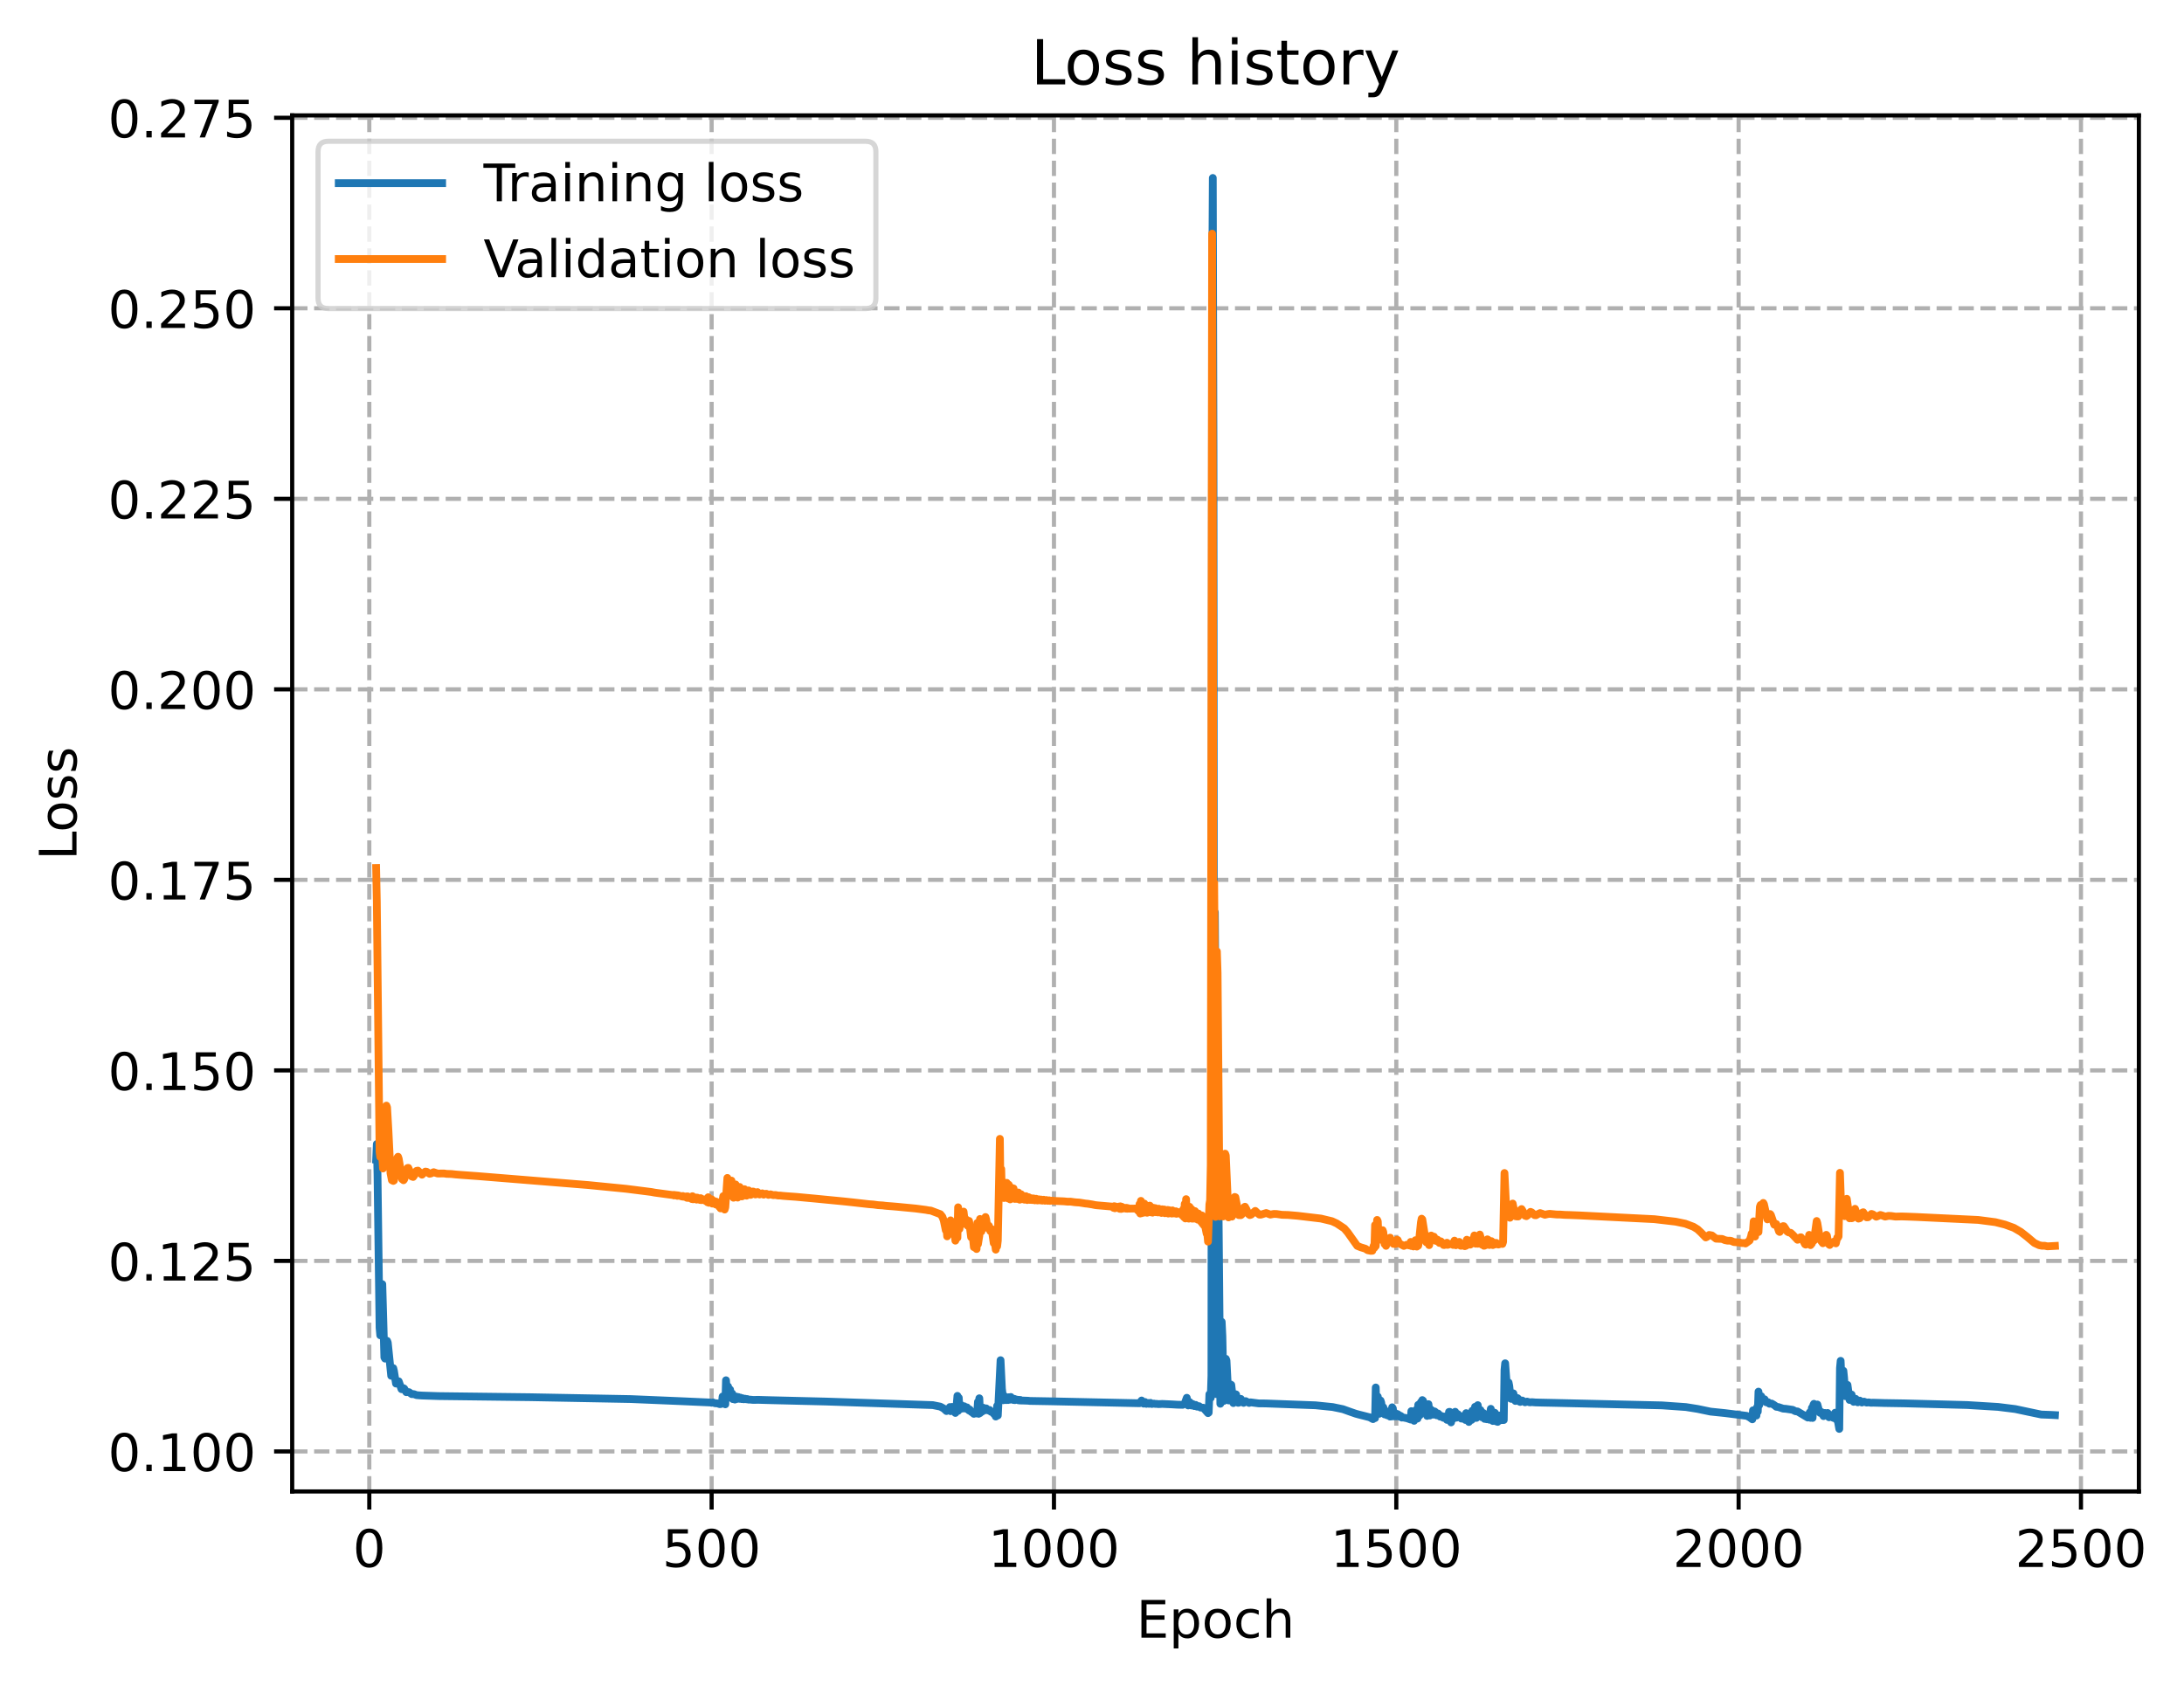 <?xml version="1.0" encoding="utf-8" standalone="no"?>
<!DOCTYPE svg PUBLIC "-//W3C//DTD SVG 1.1//EN"
  "http://www.w3.org/Graphics/SVG/1.1/DTD/svg11.dtd">
<!-- Created with matplotlib (https://matplotlib.org/) -->
<svg height="325.986pt" version="1.1" viewBox="0 0 422.35 325.986" width="422.35pt" xmlns="http://www.w3.org/2000/svg" xmlns:xlink="http://www.w3.org/1999/xlink">
 <defs>
  <style type="text/css">
*{stroke-linecap:butt;stroke-linejoin:round;}
  </style>
 </defs>
 <g id="figure_1">
  <g id="patch_1">
   <path d="M 0 325.986 
L 422.35 325.986 
L 422.35 0 
L 0 0 
z
" style="fill:#ffffff;"/>
  </g>
  <g id="axes_1">
   <g id="patch_2">
    <path d="M 56.506 288.43 
L 413.626 288.43 
L 413.626 22.318 
L 56.506 22.318 
z
" style="fill:#ffffff;"/>
   </g>
   <g id="matplotlib.axis_1">
    <g id="xtick_1">
     <g id="line2d_1">
      <path clip-path="url(#p80630c4a59)" d="M 71.415 288.43 
L 71.415 22.318 
" style="fill:none;stroke:#b0b0b0;stroke-dasharray:2.96,1.28;stroke-dashoffset:0;stroke-width:0.8;"/>
     </g>
     <g id="line2d_2">
      <defs>
       <path d="M 0 0 
L 0 3.5 
" id="m29f7fc1ab5" style="stroke:#000000;stroke-width:0.8;"/>
      </defs>
      <g>
       <use style="stroke:#000000;stroke-width:0.8;" x="71.415" xlink:href="#m29f7fc1ab5" y="288.43"/>
      </g>
     </g>
     <g id="text_1">
      <!-- 0 -->
      <defs>
       <path d="M 31.781 66.406 
Q 24.172 66.406 20.328 58.906 
Q 16.5 51.422 16.5 36.375 
Q 16.5 21.391 20.328 13.891 
Q 24.172 6.391 31.781 6.391 
Q 39.453 6.391 43.281 13.891 
Q 47.125 21.391 47.125 36.375 
Q 47.125 51.422 43.281 58.906 
Q 39.453 66.406 31.781 66.406 
z
M 31.781 74.219 
Q 44.047 74.219 50.516 64.516 
Q 56.984 54.828 56.984 36.375 
Q 56.984 17.969 50.516 8.266 
Q 44.047 -1.422 31.781 -1.422 
Q 19.531 -1.422 13.062 8.266 
Q 6.594 17.969 6.594 36.375 
Q 6.594 54.828 13.062 64.516 
Q 19.531 74.219 31.781 74.219 
z
" id="DejaVuSans-48"/>
      </defs>
      <g transform="translate(68.234 303.029)scale(0.1 -0.1)">
       <use xlink:href="#DejaVuSans-48"/>
      </g>
     </g>
    </g>
    <g id="xtick_2">
     <g id="line2d_3">
      <path clip-path="url(#p80630c4a59)" d="M 137.617 288.43 
L 137.617 22.318 
" style="fill:none;stroke:#b0b0b0;stroke-dasharray:2.96,1.28;stroke-dashoffset:0;stroke-width:0.8;"/>
     </g>
     <g id="line2d_4">
      <g>
       <use style="stroke:#000000;stroke-width:0.8;" x="137.617" xlink:href="#m29f7fc1ab5" y="288.43"/>
      </g>
     </g>
     <g id="text_2">
      <!-- 500 -->
      <defs>
       <path d="M 10.797 72.906 
L 49.516 72.906 
L 49.516 64.594 
L 19.828 64.594 
L 19.828 46.734 
Q 21.969 47.469 24.109 47.828 
Q 26.266 48.188 28.422 48.188 
Q 40.625 48.188 47.75 41.5 
Q 54.891 34.812 54.891 23.391 
Q 54.891 11.625 47.562 5.094 
Q 40.234 -1.422 26.906 -1.422 
Q 22.312 -1.422 17.547 -0.641 
Q 12.797 0.141 7.719 1.703 
L 7.719 11.625 
Q 12.109 9.234 16.797 8.062 
Q 21.484 6.891 26.703 6.891 
Q 35.156 6.891 40.078 11.328 
Q 45.016 15.766 45.016 23.391 
Q 45.016 31 40.078 35.438 
Q 35.156 39.891 26.703 39.891 
Q 22.75 39.891 18.812 39.016 
Q 14.891 38.141 10.797 36.281 
z
" id="DejaVuSans-53"/>
      </defs>
      <g transform="translate(128.073 303.029)scale(0.1 -0.1)">
       <use xlink:href="#DejaVuSans-53"/>
       <use x="63.623" xlink:href="#DejaVuSans-48"/>
       <use x="127.246" xlink:href="#DejaVuSans-48"/>
      </g>
     </g>
    </g>
    <g id="xtick_3">
     <g id="line2d_5">
      <path clip-path="url(#p80630c4a59)" d="M 203.819 288.43 
L 203.819 22.318 
" style="fill:none;stroke:#b0b0b0;stroke-dasharray:2.96,1.28;stroke-dashoffset:0;stroke-width:0.8;"/>
     </g>
     <g id="line2d_6">
      <g>
       <use style="stroke:#000000;stroke-width:0.8;" x="203.819" xlink:href="#m29f7fc1ab5" y="288.43"/>
      </g>
     </g>
     <g id="text_3">
      <!-- 1000 -->
      <defs>
       <path d="M 12.406 8.297 
L 28.516 8.297 
L 28.516 63.922 
L 10.984 60.406 
L 10.984 69.391 
L 28.422 72.906 
L 38.281 72.906 
L 38.281 8.297 
L 54.391 8.297 
L 54.391 0 
L 12.406 0 
z
" id="DejaVuSans-49"/>
      </defs>
      <g transform="translate(191.094 303.029)scale(0.1 -0.1)">
       <use xlink:href="#DejaVuSans-49"/>
       <use x="63.623" xlink:href="#DejaVuSans-48"/>
       <use x="127.246" xlink:href="#DejaVuSans-48"/>
       <use x="190.869" xlink:href="#DejaVuSans-48"/>
      </g>
     </g>
    </g>
    <g id="xtick_4">
     <g id="line2d_7">
      <path clip-path="url(#p80630c4a59)" d="M 270.021 288.43 
L 270.021 22.318 
" style="fill:none;stroke:#b0b0b0;stroke-dasharray:2.96,1.28;stroke-dashoffset:0;stroke-width:0.8;"/>
     </g>
     <g id="line2d_8">
      <g>
       <use style="stroke:#000000;stroke-width:0.8;" x="270.021" xlink:href="#m29f7fc1ab5" y="288.43"/>
      </g>
     </g>
     <g id="text_4">
      <!-- 1500 -->
      <g transform="translate(257.296 303.029)scale(0.1 -0.1)">
       <use xlink:href="#DejaVuSans-49"/>
       <use x="63.623" xlink:href="#DejaVuSans-53"/>
       <use x="127.246" xlink:href="#DejaVuSans-48"/>
       <use x="190.869" xlink:href="#DejaVuSans-48"/>
      </g>
     </g>
    </g>
    <g id="xtick_5">
     <g id="line2d_9">
      <path clip-path="url(#p80630c4a59)" d="M 336.223 288.43 
L 336.223 22.318 
" style="fill:none;stroke:#b0b0b0;stroke-dasharray:2.96,1.28;stroke-dashoffset:0;stroke-width:0.8;"/>
     </g>
     <g id="line2d_10">
      <g>
       <use style="stroke:#000000;stroke-width:0.8;" x="336.223" xlink:href="#m29f7fc1ab5" y="288.43"/>
      </g>
     </g>
     <g id="text_5">
      <!-- 2000 -->
      <defs>
       <path d="M 19.188 8.297 
L 53.609 8.297 
L 53.609 0 
L 7.328 0 
L 7.328 8.297 
Q 12.938 14.109 22.625 23.891 
Q 32.328 33.688 34.812 36.531 
Q 39.547 41.844 41.422 45.531 
Q 43.312 49.219 43.312 52.781 
Q 43.312 58.594 39.234 62.25 
Q 35.156 65.922 28.609 65.922 
Q 23.969 65.922 18.812 64.312 
Q 13.672 62.703 7.812 59.422 
L 7.812 69.391 
Q 13.766 71.781 18.938 73 
Q 24.125 74.219 28.422 74.219 
Q 39.75 74.219 46.484 68.547 
Q 53.219 62.891 53.219 53.422 
Q 53.219 48.922 51.531 44.891 
Q 49.859 40.875 45.406 35.406 
Q 44.188 33.984 37.641 27.219 
Q 31.109 20.453 19.188 8.297 
z
" id="DejaVuSans-50"/>
      </defs>
      <g transform="translate(323.498 303.029)scale(0.1 -0.1)">
       <use xlink:href="#DejaVuSans-50"/>
       <use x="63.623" xlink:href="#DejaVuSans-48"/>
       <use x="127.246" xlink:href="#DejaVuSans-48"/>
       <use x="190.869" xlink:href="#DejaVuSans-48"/>
      </g>
     </g>
    </g>
    <g id="xtick_6">
     <g id="line2d_11">
      <path clip-path="url(#p80630c4a59)" d="M 402.425 288.43 
L 402.425 22.318 
" style="fill:none;stroke:#b0b0b0;stroke-dasharray:2.96,1.28;stroke-dashoffset:0;stroke-width:0.8;"/>
     </g>
     <g id="line2d_12">
      <g>
       <use style="stroke:#000000;stroke-width:0.8;" x="402.425" xlink:href="#m29f7fc1ab5" y="288.43"/>
      </g>
     </g>
     <g id="text_6">
      <!-- 2500 -->
      <g transform="translate(389.7 303.029)scale(0.1 -0.1)">
       <use xlink:href="#DejaVuSans-50"/>
       <use x="63.623" xlink:href="#DejaVuSans-53"/>
       <use x="127.246" xlink:href="#DejaVuSans-48"/>
       <use x="190.869" xlink:href="#DejaVuSans-48"/>
      </g>
     </g>
    </g>
    <g id="text_7">
     <!-- Epoch -->
     <defs>
      <path d="M 9.812 72.906 
L 55.906 72.906 
L 55.906 64.594 
L 19.672 64.594 
L 19.672 43.016 
L 54.391 43.016 
L 54.391 34.719 
L 19.672 34.719 
L 19.672 8.297 
L 56.781 8.297 
L 56.781 0 
L 9.812 0 
z
" id="DejaVuSans-69"/>
      <path d="M 18.109 8.203 
L 18.109 -20.797 
L 9.078 -20.797 
L 9.078 54.688 
L 18.109 54.688 
L 18.109 46.391 
Q 20.953 51.266 25.266 53.625 
Q 29.594 56 35.594 56 
Q 45.562 56 51.781 48.094 
Q 58.016 40.188 58.016 27.297 
Q 58.016 14.406 51.781 6.484 
Q 45.562 -1.422 35.594 -1.422 
Q 29.594 -1.422 25.266 0.953 
Q 20.953 3.328 18.109 8.203 
z
M 48.688 27.297 
Q 48.688 37.203 44.609 42.844 
Q 40.531 48.484 33.406 48.484 
Q 26.266 48.484 22.188 42.844 
Q 18.109 37.203 18.109 27.297 
Q 18.109 17.391 22.188 11.75 
Q 26.266 6.109 33.406 6.109 
Q 40.531 6.109 44.609 11.75 
Q 48.688 17.391 48.688 27.297 
z
" id="DejaVuSans-112"/>
      <path d="M 30.609 48.391 
Q 23.391 48.391 19.188 42.75 
Q 14.984 37.109 14.984 27.297 
Q 14.984 17.484 19.156 11.844 
Q 23.344 6.203 30.609 6.203 
Q 37.797 6.203 41.984 11.859 
Q 46.188 17.531 46.188 27.297 
Q 46.188 37.016 41.984 42.703 
Q 37.797 48.391 30.609 48.391 
z
M 30.609 56 
Q 42.328 56 49.016 48.375 
Q 55.719 40.766 55.719 27.297 
Q 55.719 13.875 49.016 6.219 
Q 42.328 -1.422 30.609 -1.422 
Q 18.844 -1.422 12.172 6.219 
Q 5.516 13.875 5.516 27.297 
Q 5.516 40.766 12.172 48.375 
Q 18.844 56 30.609 56 
z
" id="DejaVuSans-111"/>
      <path d="M 48.781 52.594 
L 48.781 44.188 
Q 44.969 46.297 41.141 47.344 
Q 37.312 48.391 33.406 48.391 
Q 24.656 48.391 19.812 42.844 
Q 14.984 37.312 14.984 27.297 
Q 14.984 17.281 19.812 11.734 
Q 24.656 6.203 33.406 6.203 
Q 37.312 6.203 41.141 7.25 
Q 44.969 8.297 48.781 10.406 
L 48.781 2.094 
Q 45.016 0.344 40.984 -0.531 
Q 36.969 -1.422 32.422 -1.422 
Q 20.062 -1.422 12.781 6.344 
Q 5.516 14.109 5.516 27.297 
Q 5.516 40.672 12.859 48.328 
Q 20.219 56 33.016 56 
Q 37.156 56 41.109 55.141 
Q 45.062 54.297 48.781 52.594 
z
" id="DejaVuSans-99"/>
      <path d="M 54.891 33.016 
L 54.891 0 
L 45.906 0 
L 45.906 32.719 
Q 45.906 40.484 42.875 44.328 
Q 39.844 48.188 33.797 48.188 
Q 26.516 48.188 22.312 43.547 
Q 18.109 38.922 18.109 30.906 
L 18.109 0 
L 9.078 0 
L 9.078 75.984 
L 18.109 75.984 
L 18.109 46.188 
Q 21.344 51.125 25.703 53.562 
Q 30.078 56 35.797 56 
Q 45.219 56 50.047 50.172 
Q 54.891 44.344 54.891 33.016 
z
" id="DejaVuSans-104"/>
     </defs>
     <g transform="translate(219.755 316.707)scale(0.1 -0.1)">
      <use xlink:href="#DejaVuSans-69"/>
      <use x="63.184" xlink:href="#DejaVuSans-112"/>
      <use x="126.66" xlink:href="#DejaVuSans-111"/>
      <use x="187.842" xlink:href="#DejaVuSans-99"/>
      <use x="242.822" xlink:href="#DejaVuSans-104"/>
     </g>
    </g>
   </g>
   <g id="matplotlib.axis_2">
    <g id="ytick_1">
     <g id="line2d_13">
      <path clip-path="url(#p80630c4a59)" d="M 56.506 280.692 
L 413.626 280.692 
" style="fill:none;stroke:#b0b0b0;stroke-dasharray:2.96,1.28;stroke-dashoffset:0;stroke-width:0.8;"/>
     </g>
     <g id="line2d_14">
      <defs>
       <path d="M 0 0 
L -3.5 0 
" id="m9a47b64c96" style="stroke:#000000;stroke-width:0.8;"/>
      </defs>
      <g>
       <use style="stroke:#000000;stroke-width:0.8;" x="56.506" xlink:href="#m9a47b64c96" y="280.692"/>
      </g>
     </g>
     <g id="text_8">
      <!-- 0.100 -->
      <defs>
       <path d="M 10.688 12.406 
L 21 12.406 
L 21 0 
L 10.688 0 
z
" id="DejaVuSans-46"/>
      </defs>
      <g transform="translate(20.878 284.491)scale(0.1 -0.1)">
       <use xlink:href="#DejaVuSans-48"/>
       <use x="63.623" xlink:href="#DejaVuSans-46"/>
       <use x="95.41" xlink:href="#DejaVuSans-49"/>
       <use x="159.033" xlink:href="#DejaVuSans-48"/>
       <use x="222.656" xlink:href="#DejaVuSans-48"/>
      </g>
     </g>
    </g>
    <g id="ytick_2">
     <g id="line2d_15">
      <path clip-path="url(#p80630c4a59)" d="M 56.506 243.847 
L 413.626 243.847 
" style="fill:none;stroke:#b0b0b0;stroke-dasharray:2.96,1.28;stroke-dashoffset:0;stroke-width:0.8;"/>
     </g>
     <g id="line2d_16">
      <g>
       <use style="stroke:#000000;stroke-width:0.8;" x="56.506" xlink:href="#m9a47b64c96" y="243.847"/>
      </g>
     </g>
     <g id="text_9">
      <!-- 0.125 -->
      <g transform="translate(20.878 247.646)scale(0.1 -0.1)">
       <use xlink:href="#DejaVuSans-48"/>
       <use x="63.623" xlink:href="#DejaVuSans-46"/>
       <use x="95.41" xlink:href="#DejaVuSans-49"/>
       <use x="159.033" xlink:href="#DejaVuSans-50"/>
       <use x="222.656" xlink:href="#DejaVuSans-53"/>
      </g>
     </g>
    </g>
    <g id="ytick_3">
     <g id="line2d_17">
      <path clip-path="url(#p80630c4a59)" d="M 56.506 207.002 
L 413.626 207.002 
" style="fill:none;stroke:#b0b0b0;stroke-dasharray:2.96,1.28;stroke-dashoffset:0;stroke-width:0.8;"/>
     </g>
     <g id="line2d_18">
      <g>
       <use style="stroke:#000000;stroke-width:0.8;" x="56.506" xlink:href="#m9a47b64c96" y="207.002"/>
      </g>
     </g>
     <g id="text_10">
      <!-- 0.150 -->
      <g transform="translate(20.878 210.801)scale(0.1 -0.1)">
       <use xlink:href="#DejaVuSans-48"/>
       <use x="63.623" xlink:href="#DejaVuSans-46"/>
       <use x="95.41" xlink:href="#DejaVuSans-49"/>
       <use x="159.033" xlink:href="#DejaVuSans-53"/>
       <use x="222.656" xlink:href="#DejaVuSans-48"/>
      </g>
     </g>
    </g>
    <g id="ytick_4">
     <g id="line2d_19">
      <path clip-path="url(#p80630c4a59)" d="M 56.506 170.156 
L 413.626 170.156 
" style="fill:none;stroke:#b0b0b0;stroke-dasharray:2.96,1.28;stroke-dashoffset:0;stroke-width:0.8;"/>
     </g>
     <g id="line2d_20">
      <g>
       <use style="stroke:#000000;stroke-width:0.8;" x="56.506" xlink:href="#m9a47b64c96" y="170.156"/>
      </g>
     </g>
     <g id="text_11">
      <!-- 0.175 -->
      <defs>
       <path d="M 8.203 72.906 
L 55.078 72.906 
L 55.078 68.703 
L 28.609 0 
L 18.312 0 
L 43.219 64.594 
L 8.203 64.594 
z
" id="DejaVuSans-55"/>
      </defs>
      <g transform="translate(20.878 173.956)scale(0.1 -0.1)">
       <use xlink:href="#DejaVuSans-48"/>
       <use x="63.623" xlink:href="#DejaVuSans-46"/>
       <use x="95.41" xlink:href="#DejaVuSans-49"/>
       <use x="159.033" xlink:href="#DejaVuSans-55"/>
       <use x="222.656" xlink:href="#DejaVuSans-53"/>
      </g>
     </g>
    </g>
    <g id="ytick_5">
     <g id="line2d_21">
      <path clip-path="url(#p80630c4a59)" d="M 56.506 133.311 
L 413.626 133.311 
" style="fill:none;stroke:#b0b0b0;stroke-dasharray:2.96,1.28;stroke-dashoffset:0;stroke-width:0.8;"/>
     </g>
     <g id="line2d_22">
      <g>
       <use style="stroke:#000000;stroke-width:0.8;" x="56.506" xlink:href="#m9a47b64c96" y="133.311"/>
      </g>
     </g>
     <g id="text_12">
      <!-- 0.200 -->
      <g transform="translate(20.878 137.111)scale(0.1 -0.1)">
       <use xlink:href="#DejaVuSans-48"/>
       <use x="63.623" xlink:href="#DejaVuSans-46"/>
       <use x="95.41" xlink:href="#DejaVuSans-50"/>
       <use x="159.033" xlink:href="#DejaVuSans-48"/>
       <use x="222.656" xlink:href="#DejaVuSans-48"/>
      </g>
     </g>
    </g>
    <g id="ytick_6">
     <g id="line2d_23">
      <path clip-path="url(#p80630c4a59)" d="M 56.506 96.466 
L 413.626 96.466 
" style="fill:none;stroke:#b0b0b0;stroke-dasharray:2.96,1.28;stroke-dashoffset:0;stroke-width:0.8;"/>
     </g>
     <g id="line2d_24">
      <g>
       <use style="stroke:#000000;stroke-width:0.8;" x="56.506" xlink:href="#m9a47b64c96" y="96.466"/>
      </g>
     </g>
     <g id="text_13">
      <!-- 0.225 -->
      <g transform="translate(20.878 100.265)scale(0.1 -0.1)">
       <use xlink:href="#DejaVuSans-48"/>
       <use x="63.623" xlink:href="#DejaVuSans-46"/>
       <use x="95.41" xlink:href="#DejaVuSans-50"/>
       <use x="159.033" xlink:href="#DejaVuSans-50"/>
       <use x="222.656" xlink:href="#DejaVuSans-53"/>
      </g>
     </g>
    </g>
    <g id="ytick_7">
     <g id="line2d_25">
      <path clip-path="url(#p80630c4a59)" d="M 56.506 59.621 
L 413.626 59.621 
" style="fill:none;stroke:#b0b0b0;stroke-dasharray:2.96,1.28;stroke-dashoffset:0;stroke-width:0.8;"/>
     </g>
     <g id="line2d_26">
      <g>
       <use style="stroke:#000000;stroke-width:0.8;" x="56.506" xlink:href="#m9a47b64c96" y="59.621"/>
      </g>
     </g>
     <g id="text_14">
      <!-- 0.250 -->
      <g transform="translate(20.878 63.42)scale(0.1 -0.1)">
       <use xlink:href="#DejaVuSans-48"/>
       <use x="63.623" xlink:href="#DejaVuSans-46"/>
       <use x="95.41" xlink:href="#DejaVuSans-50"/>
       <use x="159.033" xlink:href="#DejaVuSans-53"/>
       <use x="222.656" xlink:href="#DejaVuSans-48"/>
      </g>
     </g>
    </g>
    <g id="ytick_8">
     <g id="line2d_27">
      <path clip-path="url(#p80630c4a59)" d="M 56.506 22.776 
L 413.626 22.776 
" style="fill:none;stroke:#b0b0b0;stroke-dasharray:2.96,1.28;stroke-dashoffset:0;stroke-width:0.8;"/>
     </g>
     <g id="line2d_28">
      <g>
       <use style="stroke:#000000;stroke-width:0.8;" x="56.506" xlink:href="#m9a47b64c96" y="22.776"/>
      </g>
     </g>
     <g id="text_15">
      <!-- 0.275 -->
      <g transform="translate(20.878 26.575)scale(0.1 -0.1)">
       <use xlink:href="#DejaVuSans-48"/>
       <use x="63.623" xlink:href="#DejaVuSans-46"/>
       <use x="95.41" xlink:href="#DejaVuSans-50"/>
       <use x="159.033" xlink:href="#DejaVuSans-55"/>
       <use x="222.656" xlink:href="#DejaVuSans-53"/>
      </g>
     </g>
    </g>
    <g id="text_16">
     <!-- Loss -->
     <defs>
      <path d="M 9.812 72.906 
L 19.672 72.906 
L 19.672 8.297 
L 55.172 8.297 
L 55.172 0 
L 9.812 0 
z
" id="DejaVuSans-76"/>
      <path d="M 44.281 53.078 
L 44.281 44.578 
Q 40.484 46.531 36.375 47.5 
Q 32.281 48.484 27.875 48.484 
Q 21.188 48.484 17.844 46.438 
Q 14.5 44.391 14.5 40.281 
Q 14.5 37.156 16.891 35.375 
Q 19.281 33.594 26.516 31.984 
L 29.594 31.297 
Q 39.156 29.25 43.188 25.516 
Q 47.219 21.781 47.219 15.094 
Q 47.219 7.469 41.188 3.016 
Q 35.156 -1.422 24.609 -1.422 
Q 20.219 -1.422 15.453 -0.562 
Q 10.688 0.297 5.422 2 
L 5.422 11.281 
Q 10.406 8.688 15.234 7.391 
Q 20.062 6.109 24.812 6.109 
Q 31.156 6.109 34.562 8.281 
Q 37.984 10.453 37.984 14.406 
Q 37.984 18.062 35.516 20.016 
Q 33.062 21.969 24.703 23.781 
L 21.578 24.516 
Q 13.234 26.266 9.516 29.906 
Q 5.812 33.547 5.812 39.891 
Q 5.812 47.609 11.281 51.797 
Q 16.75 56 26.812 56 
Q 31.781 56 36.172 55.266 
Q 40.578 54.547 44.281 53.078 
z
" id="DejaVuSans-115"/>
     </defs>
     <g transform="translate(14.798 166.341)rotate(-90)scale(0.1 -0.1)">
      <use xlink:href="#DejaVuSans-76"/>
      <use x="53.963" xlink:href="#DejaVuSans-111"/>
      <use x="115.145" xlink:href="#DejaVuSans-115"/>
      <use x="167.244" xlink:href="#DejaVuSans-115"/>
     </g>
    </g>
   </g>
   <g id="line2d_29">
    <path clip-path="url(#p80630c4a59)" d="M 72.739 224.247 
L 72.871 221.24 
L 73.004 227.038 
L 73.401 256.77 
L 73.533 258.234 
L 73.798 248.288 
L 73.931 248.342 
L 74.328 262.5 
L 74.46 262.739 
L 74.857 259.301 
L 74.99 259.651 
L 75.652 266.062 
L 76.049 264.58 
L 76.181 265.106 
L 76.579 267.57 
L 76.711 267.564 
L 76.976 267.114 
L 77.108 267.129 
L 77.373 267.882 
L 77.638 268.643 
L 77.77 268.672 
L 78.035 268.458 
L 78.168 268.541 
L 78.565 269.233 
L 78.83 269.215 
L 79.094 269.226 
L 79.624 269.609 
L 80.021 269.603 
L 80.551 269.8 
L 81.08 269.847 
L 81.61 269.883 
L 84.788 269.987 
L 102.53 270.203 
L 121.993 270.565 
L 132.056 270.989 
L 137.352 271.228 
L 137.617 271.28 
L 137.882 271.211 
L 138.279 271.38 
L 138.676 271.386 
L 139.206 271.549 
L 139.471 271.512 
L 139.603 271.354 
L 139.735 270.067 
L 139.868 271.034 
L 140 270.721 
L 140.265 271.58 
L 140.397 266.926 
L 140.662 270.293 
L 140.795 268.12 
L 140.927 268.761 
L 141.059 270.252 
L 141.192 268.734 
L 141.324 270.295 
L 141.457 270.078 
L 141.589 269.477 
L 141.721 270.575 
L 141.986 269.965 
L 142.119 270.664 
L 142.383 270.085 
L 142.516 270.546 
L 142.648 270.483 
L 142.781 270.169 
L 143.045 270.529 
L 143.178 270.278 
L 143.443 270.574 
L 143.575 270.401 
L 143.708 270.436 
L 143.84 270.607 
L 144.105 270.497 
L 144.37 270.617 
L 144.502 270.555 
L 144.767 270.676 
L 145.032 270.668 
L 145.561 270.721 
L 145.958 270.726 
L 146.62 270.71 
L 147.415 270.737 
L 149.136 270.786 
L 159.728 271.044 
L 180.383 271.731 
L 181.84 272.025 
L 182.502 272.388 
L 183.031 272.881 
L 183.429 272.467 
L 183.694 272.103 
L 183.826 272.904 
L 184.091 272.076 
L 184.223 272.7 
L 184.356 272.774 
L 184.488 272.43 
L 184.753 273.249 
L 184.885 273.069 
L 185.15 269.945 
L 185.282 272.854 
L 185.415 270.311 
L 185.547 272.579 
L 185.944 271.759 
L 186.077 272.404 
L 186.342 272.065 
L 186.474 271.957 
L 186.606 272.391 
L 186.739 272.35 
L 186.871 272.439 
L 187.004 272.175 
L 187.136 272.563 
L 187.268 272.56 
L 187.401 272.78 
L 187.533 272.582 
L 187.798 273.02 
L 188.195 273.283 
L 188.328 273.422 
L 188.592 273.102 
L 188.725 273.357 
L 188.857 273.324 
L 188.99 272.992 
L 189.122 271.085 
L 189.254 273.416 
L 189.387 270.412 
L 189.519 273.282 
L 189.652 272.095 
L 189.916 272.996 
L 190.181 272.249 
L 190.314 272.714 
L 190.446 272.494 
L 190.579 272.726 
L 190.711 272.363 
L 190.976 272.717 
L 191.108 272.704 
L 191.241 272.805 
L 191.373 272.671 
L 191.638 273.02 
L 191.903 273.088 
L 192.3 273.528 
L 192.432 273.573 
L 192.565 273.945 
L 192.697 273.835 
L 192.829 271.878 
L 192.962 273.739 
L 193.491 263.043 
L 193.756 268.543 
L 194.021 270.792 
L 194.286 270.023 
L 194.551 270.768 
L 194.683 270.273 
L 194.815 270.257 
L 194.948 270.756 
L 195.08 270.202 
L 195.345 270.681 
L 195.477 270.161 
L 195.61 270.65 
L 195.875 270.48 
L 196.007 270.755 
L 196.139 270.516 
L 196.272 270.77 
L 196.404 270.603 
L 196.669 270.715 
L 196.802 270.697 
L 196.934 270.804 
L 197.066 270.711 
L 197.199 270.838 
L 197.331 270.735 
L 197.464 270.845 
L 197.728 270.847 
L 198.788 270.884 
L 199.185 270.926 
L 200.774 270.955 
L 203.157 270.997 
L 220.369 271.372 
L 220.767 270.841 
L 221.164 271.455 
L 221.429 271.13 
L 221.693 271.49 
L 222.091 271.317 
L 222.223 271.489 
L 222.355 271.458 
L 222.488 271.298 
L 222.753 271.513 
L 223.15 271.438 
L 223.415 271.505 
L 223.68 271.491 
L 223.944 271.534 
L 224.342 271.53 
L 224.739 271.504 
L 226.725 271.596 
L 227.652 271.652 
L 228.711 271.68 
L 228.976 271.547 
L 229.108 271.391 
L 229.505 270.315 
L 229.77 271.8 
L 230.035 271.13 
L 230.167 271.265 
L 230.3 271.767 
L 230.432 271.812 
L 230.565 271.508 
L 230.697 271.543 
L 230.962 271.923 
L 231.227 271.689 
L 231.491 272.031 
L 231.889 271.938 
L 232.153 272.208 
L 232.683 272.232 
L 233.61 273.286 
L 233.742 273.185 
L 233.875 269.629 
L 234.139 270.343 
L 234.272 266.042 
L 234.404 58.089 
L 234.537 34.414 
L 234.669 87.22 
L 234.801 264.327 
L 234.934 176.443 
L 235.066 195.28 
L 235.199 269.606 
L 235.463 225.023 
L 235.596 228.422 
L 235.993 271.473 
L 236.258 255.618 
L 236.39 258.394 
L 236.655 270.936 
L 236.92 265.096 
L 237.052 262.774 
L 237.185 263.082 
L 237.582 270.831 
L 237.714 270.821 
L 237.979 267.737 
L 238.112 267.814 
L 238.509 271.34 
L 238.641 270.952 
L 238.906 269.621 
L 239.038 269.664 
L 239.436 271.292 
L 239.568 271.271 
L 239.965 270.53 
L 240.495 271.301 
L 240.892 270.962 
L 241.554 271.315 
L 241.819 271.195 
L 243.408 271.398 
L 244.732 271.41 
L 254.397 271.768 
L 257.707 272.105 
L 259.693 272.517 
L 261.15 273.039 
L 262.209 273.404 
L 262.871 273.582 
L 263.666 273.781 
L 264.857 274.087 
L 265.519 274.444 
L 265.784 273.776 
L 265.916 274.245 
L 266.049 268.324 
L 266.181 272.888 
L 266.314 272.628 
L 266.446 270.084 
L 266.578 271.004 
L 266.711 273.418 
L 266.976 270.843 
L 267.108 271.252 
L 267.373 273.095 
L 267.505 272.142 
L 267.638 272.559 
L 267.77 273.537 
L 267.902 273.374 
L 268.035 272.92 
L 268.167 273.648 
L 268.3 273.714 
L 268.432 273.547 
L 268.564 273.634 
L 268.829 273.956 
L 268.962 272.737 
L 269.094 273.933 
L 269.226 272.154 
L 269.359 272.368 
L 269.491 273.826 
L 269.624 273.911 
L 269.756 273.24 
L 270.021 273.914 
L 270.286 273.479 
L 270.418 273.571 
L 270.683 273.981 
L 270.815 273.79 
L 270.948 273.877 
L 271.08 274.148 
L 271.345 274.124 
L 272.139 274.288 
L 272.801 274.53 
L 272.934 272.894 
L 273.066 274.426 
L 273.199 274.037 
L 273.331 274.283 
L 273.463 274.772 
L 273.596 273.832 
L 273.728 274.184 
L 273.861 272.662 
L 274.125 274.339 
L 274.258 271.681 
L 274.39 273.608 
L 274.523 273.75 
L 274.655 271.464 
L 274.787 271.152 
L 274.92 271.159 
L 275.052 270.76 
L 275.185 270.863 
L 275.449 271.723 
L 275.582 271.499 
L 275.714 271.553 
L 275.847 271.882 
L 275.979 273.823 
L 276.111 273.203 
L 276.244 271.546 
L 276.509 273.743 
L 276.774 272.633 
L 276.906 272.766 
L 277.171 273.577 
L 277.436 272.956 
L 277.568 273.063 
L 277.833 273.705 
L 278.098 273.354 
L 278.23 273.472 
L 278.495 273.962 
L 278.76 273.831 
L 279.024 274.136 
L 279.157 274.197 
L 279.289 273.933 
L 279.422 274.215 
L 279.686 274.176 
L 279.819 274.59 
L 279.951 274.277 
L 280.084 274.442 
L 280.216 273.047 
L 280.348 273.028 
L 280.613 275.075 
L 280.878 273.795 
L 281.01 274.393 
L 281.275 273.699 
L 281.408 273.021 
L 281.54 274.048 
L 281.672 274.16 
L 281.805 273.51 
L 281.937 273.487 
L 282.07 274.05 
L 282.202 274.1 
L 282.467 273.85 
L 282.599 274.34 
L 282.732 274.327 
L 282.864 273.886 
L 282.996 274.382 
L 283.129 274.307 
L 283.394 274.606 
L 283.526 273.281 
L 283.659 274.1 
L 283.791 274.101 
L 284.056 274.994 
L 284.188 274.493 
L 284.453 274.55 
L 284.585 274.595 
L 284.718 272.811 
L 284.983 274.283 
L 285.247 272.062 
L 285.512 274.208 
L 285.777 271.74 
L 286.042 273.923 
L 286.307 272.692 
L 286.571 274.085 
L 286.704 273.941 
L 286.836 273.246 
L 286.969 273.508 
L 287.101 274.399 
L 287.233 274.393 
L 287.366 273.525 
L 287.498 274.466 
L 287.631 274.386 
L 287.763 273.89 
L 288.028 274.559 
L 288.293 272.451 
L 288.425 274.517 
L 288.557 274.078 
L 288.69 274.806 
L 288.822 274.544 
L 288.955 273.173 
L 289.087 273.223 
L 289.352 274.891 
L 289.484 274.362 
L 289.617 274.979 
L 289.749 274.618 
L 289.881 273.728 
L 290.014 274.683 
L 290.411 274.619 
L 290.808 274.617 
L 290.941 264.974 
L 291.073 263.645 
L 291.47 268.969 
L 291.735 267.355 
L 291.868 268.009 
L 292.132 270.476 
L 292.265 270.53 
L 292.53 269.45 
L 292.662 269.461 
L 293.059 270.936 
L 293.192 270.86 
L 293.456 270.371 
L 293.589 270.482 
L 293.854 271.065 
L 293.986 271.12 
L 294.383 270.842 
L 294.913 271.19 
L 295.31 271.055 
L 295.84 271.203 
L 296.237 271.158 
L 296.899 271.217 
L 298.091 271.25 
L 300.606 271.303 
L 321.394 271.783 
L 326.028 272.109 
L 328.279 272.467 
L 330.794 272.99 
L 333.575 273.276 
L 337.812 273.812 
L 338.341 274.092 
L 338.871 274.482 
L 339.003 272.741 
L 339.136 273.817 
L 339.268 273.224 
L 339.533 273.692 
L 339.665 273.758 
L 339.798 272.115 
L 339.93 272.991 
L 340.063 269.123 
L 340.195 271.756 
L 340.592 270.008 
L 340.857 270.601 
L 341.254 270.612 
L 341.519 271.167 
L 341.651 271.215 
L 341.916 271.168 
L 342.181 271.471 
L 342.578 271.421 
L 342.975 271.646 
L 343.24 271.828 
L 343.505 272.057 
L 343.902 272.106 
L 344.829 272.414 
L 345.359 272.451 
L 346.683 272.646 
L 347.212 272.923 
L 347.61 272.957 
L 349.596 274.144 
L 349.728 273.515 
L 349.86 273.697 
L 349.993 273.122 
L 350.125 274.194 
L 350.39 272.265 
L 350.523 274.216 
L 350.655 271.74 
L 350.787 271.483 
L 351.052 272.883 
L 351.317 271.695 
L 351.449 271.615 
L 351.714 272.589 
L 351.979 273.239 
L 352.244 273.071 
L 352.641 273.86 
L 352.773 273.28 
L 352.906 273.248 
L 353.171 273.724 
L 353.435 273.251 
L 353.7 274.084 
L 353.833 273.591 
L 353.965 274.024 
L 354.097 274.021 
L 354.23 273.793 
L 354.495 274.18 
L 354.759 274.27 
L 354.892 273.199 
L 355.024 273.347 
L 355.289 274.695 
L 355.421 274.859 
L 355.686 276.334 
L 355.819 264.566 
L 355.951 263.17 
L 356.216 269.249 
L 356.481 265.092 
L 356.613 266.395 
L 356.878 270.011 
L 357.275 267.825 
L 357.672 270.74 
L 358.07 269.691 
L 358.467 271.103 
L 358.732 270.514 
L 358.864 270.521 
L 359.261 271.195 
L 359.658 270.862 
L 360.056 271.231 
L 360.453 271.056 
L 360.982 271.249 
L 361.38 271.206 
L 361.777 271.279 
L 362.306 271.268 
L 363.101 271.29 
L 364.425 271.331 
L 368.397 271.397 
L 380.446 271.715 
L 386.404 272.081 
L 389.714 272.494 
L 392.362 273.057 
L 394.745 273.556 
L 396.732 273.63 
L 397.394 273.667 
L 397.394 273.667 
" style="fill:none;stroke:#1f77b4;stroke-linecap:square;stroke-width:1.5;"/>
   </g>
   <g id="line2d_30">
    <path clip-path="url(#p80630c4a59)" d="M 72.739 167.855 
L 72.871 174.371 
L 73.401 222.738 
L 73.533 223.743 
L 73.666 221.425 
L 73.798 221.552 
L 74.063 225.968 
L 74.195 224.927 
L 74.725 213.812 
L 74.857 214.149 
L 75.122 218.776 
L 75.519 226.89 
L 75.784 228.244 
L 76.049 228.377 
L 76.181 228.303 
L 76.446 226.904 
L 76.844 223.882 
L 76.976 223.698 
L 77.108 224.09 
L 77.77 228.044 
L 78.035 228.246 
L 78.168 228.076 
L 78.432 227.186 
L 78.83 225.867 
L 78.962 225.851 
L 79.227 226.451 
L 79.624 227.519 
L 79.889 227.613 
L 80.154 227.243 
L 80.551 226.435 
L 80.816 226.382 
L 81.61 227.174 
L 82.007 226.784 
L 82.272 226.57 
L 82.537 226.62 
L 83.066 226.992 
L 83.331 226.941 
L 83.861 226.691 
L 84.258 226.826 
L 84.655 226.95 
L 85.847 226.933 
L 86.377 227.012 
L 87.303 227.039 
L 88.098 227.127 
L 89.025 227.204 
L 92.335 227.442 
L 113.784 229.179 
L 121.066 229.897 
L 122.92 230.129 
L 125.965 230.517 
L 126.627 230.642 
L 129.408 231.018 
L 130.07 231.103 
L 130.202 231.079 
L 130.335 231.188 
L 130.467 231.088 
L 130.732 231.194 
L 130.864 231.14 
L 130.997 231.27 
L 131.129 231.173 
L 131.394 231.244 
L 131.924 231.403 
L 132.056 231.292 
L 132.188 231.439 
L 132.453 231.43 
L 132.586 231.522 
L 132.718 231.371 
L 132.85 231.648 
L 132.983 231.365 
L 133.115 231.671 
L 133.248 231.511 
L 133.512 231.72 
L 133.645 231.459 
L 133.777 231.884 
L 133.91 231.332 
L 134.042 231.929 
L 134.174 231.55 
L 134.439 231.878 
L 134.572 231.58 
L 134.704 231.992 
L 134.836 231.605 
L 134.969 231.97 
L 135.234 231.764 
L 135.366 232.06 
L 135.498 231.711 
L 135.631 232.091 
L 135.763 231.857 
L 136.028 232.034 
L 136.16 231.949 
L 136.293 232.172 
L 136.425 231.929 
L 136.558 232.309 
L 136.69 231.857 
L 136.823 232.512 
L 136.955 231.53 
L 137.087 232.61 
L 137.22 231.939 
L 137.485 232.514 
L 137.617 231.928 
L 137.749 232.764 
L 137.882 232.157 
L 138.014 232.597 
L 138.147 232.644 
L 138.279 232.313 
L 138.411 232.933 
L 138.544 232.4 
L 138.676 232.936 
L 138.809 232.874 
L 138.941 232.952 
L 139.073 233.369 
L 139.206 233.086 
L 139.338 233.685 
L 139.603 232.858 
L 139.868 231.314 
L 140.133 233.914 
L 140.265 233.471 
L 140.662 227.796 
L 140.795 228.327 
L 140.927 230.979 
L 141.059 231.019 
L 141.192 231.212 
L 141.457 228.316 
L 141.721 231.452 
L 141.854 231.63 
L 141.986 231.051 
L 142.251 229.057 
L 142.648 231.605 
L 142.781 231.235 
L 143.045 229.549 
L 143.178 229.916 
L 143.443 231.375 
L 143.575 231.333 
L 143.972 229.974 
L 144.37 231.231 
L 144.502 230.996 
L 144.767 230.215 
L 144.899 230.397 
L 145.164 231.078 
L 145.296 231.017 
L 145.561 230.427 
L 145.694 230.441 
L 146.091 231 
L 146.488 230.536 
L 146.885 231.002 
L 147.415 230.777 
L 147.68 231.035 
L 147.944 230.881 
L 148.209 230.867 
L 148.606 231.081 
L 149.004 230.969 
L 149.533 231.127 
L 149.93 231.097 
L 150.46 231.2 
L 150.857 231.204 
L 151.387 231.265 
L 152.181 231.329 
L 153.903 231.452 
L 157.61 231.795 
L 163.171 232.337 
L 165.025 232.534 
L 168.07 232.879 
L 168.864 232.934 
L 169.791 233.061 
L 170.718 233.118 
L 171.115 233.171 
L 171.645 233.221 
L 172.439 233.28 
L 173.498 233.37 
L 177.073 233.714 
L 179.059 233.975 
L 179.589 234.076 
L 179.986 234.109 
L 181.84 234.808 
L 182.237 235.302 
L 182.502 236.019 
L 182.767 237.287 
L 182.899 237.935 
L 183.031 237.46 
L 183.164 239.098 
L 183.296 237.102 
L 183.429 237.185 
L 183.561 238.673 
L 183.694 237.773 
L 183.826 235.999 
L 183.958 237.274 
L 184.091 236.924 
L 184.356 238.477 
L 184.488 237.102 
L 184.753 239.935 
L 184.885 236.576 
L 185.018 239.107 
L 185.15 239.369 
L 185.282 233.481 
L 185.547 237.669 
L 185.812 235.393 
L 185.944 236.817 
L 186.077 236.094 
L 186.209 234.52 
L 186.342 234.306 
L 186.606 236.532 
L 186.871 235.851 
L 187.136 237.057 
L 187.401 236.111 
L 187.798 239.269 
L 187.93 239.081 
L 188.063 238.454 
L 188.328 241.187 
L 188.46 238.945 
L 188.592 241.329 
L 188.725 239.471 
L 188.857 241.55 
L 188.99 236.5 
L 189.122 240.618 
L 189.387 238.966 
L 189.519 235.73 
L 189.784 238.161 
L 190.049 236.434 
L 190.181 237.494 
L 190.314 237.422 
L 190.579 235.356 
L 190.711 235.841 
L 190.976 237.487 
L 191.241 237.05 
L 191.505 238.083 
L 191.77 237.683 
L 192.167 240.415 
L 192.3 239.702 
L 192.565 241.667 
L 192.697 238.029 
L 192.829 241.036 
L 192.962 239.922 
L 193.359 220.242 
L 193.491 231.477 
L 193.624 226.078 
L 193.756 231.486 
L 193.889 230.711 
L 194.021 228.594 
L 194.153 231.686 
L 194.286 228.973 
L 194.551 231.612 
L 194.683 228.746 
L 194.948 231.773 
L 195.08 229.105 
L 195.213 230.086 
L 195.345 231.951 
L 195.61 229.686 
L 195.742 231.809 
L 195.875 231.172 
L 196.007 229.831 
L 196.272 231.861 
L 196.404 230.544 
L 196.537 230.576 
L 196.669 231.86 
L 196.802 231.557 
L 196.934 230.614 
L 197.199 232.008 
L 197.464 230.952 
L 197.596 231.836 
L 197.728 231.922 
L 197.861 231.263 
L 197.993 231.384 
L 198.126 232.012 
L 198.258 231.836 
L 198.39 231.321 
L 198.655 232.08 
L 198.92 231.519 
L 199.185 232.053 
L 199.317 231.699 
L 199.45 231.731 
L 199.582 232.071 
L 199.714 232.005 
L 199.847 231.757 
L 200.112 232.136 
L 200.376 231.825 
L 200.641 232.157 
L 200.906 231.936 
L 201.171 232.145 
L 201.303 231.976 
L 201.436 232.021 
L 201.568 232.193 
L 201.833 232.008 
L 202.098 232.215 
L 202.362 232.072 
L 202.627 232.229 
L 202.892 232.126 
L 203.024 232.241 
L 203.422 232.188 
L 203.687 232.213 
L 203.951 232.248 
L 205.54 232.313 
L 205.805 232.329 
L 206.467 232.394 
L 206.732 232.39 
L 206.997 232.382 
L 207.791 232.492 
L 208.188 232.528 
L 208.718 232.559 
L 209.909 232.749 
L 210.307 232.785 
L 211.234 232.93 
L 211.763 233.041 
L 212.16 233.091 
L 215.206 233.354 
L 215.338 233.587 
L 215.47 233.264 
L 215.603 233.666 
L 215.735 233.318 
L 215.868 233.559 
L 216.132 233.451 
L 216.265 233.645 
L 216.397 233.333 
L 216.53 233.774 
L 216.662 233.291 
L 216.795 233.798 
L 216.927 233.364 
L 217.059 233.747 
L 217.192 233.517 
L 217.457 233.642 
L 217.589 233.582 
L 217.721 233.739 
L 217.854 233.579 
L 217.986 233.76 
L 218.119 233.632 
L 218.251 233.748 
L 218.516 233.736 
L 219.84 233.715 
L 219.972 234.036 
L 220.105 233.526 
L 220.237 234.303 
L 220.369 232.856 
L 220.502 234.684 
L 220.634 232.233 
L 220.767 234.625 
L 220.899 233.472 
L 221.031 233.634 
L 221.164 234.522 
L 221.296 232.755 
L 221.429 234.478 
L 221.693 233.558 
L 221.826 234.536 
L 221.958 233.207 
L 222.091 234.186 
L 222.223 234.329 
L 222.355 233.153 
L 222.488 234.441 
L 222.753 233.678 
L 222.885 234.515 
L 223.017 233.562 
L 223.282 234.329 
L 223.415 233.639 
L 223.547 234.431 
L 223.68 234.018 
L 223.812 234.005 
L 223.944 234.47 
L 224.077 233.745 
L 224.209 234.412 
L 224.474 233.9 
L 224.606 234.571 
L 224.739 233.857 
L 224.871 234.383 
L 225.004 234.407 
L 225.136 233.903 
L 225.268 234.622 
L 225.401 234.014 
L 225.666 234.493 
L 225.798 233.984 
L 225.93 234.69 
L 226.063 234.026 
L 226.195 234.506 
L 226.328 234.481 
L 226.46 234.164 
L 226.592 234.694 
L 226.725 234.074 
L 226.857 234.666 
L 226.99 234.385 
L 227.122 234.385 
L 227.254 234.678 
L 227.387 234.248 
L 227.519 234.737 
L 227.652 234.348 
L 227.784 234.642 
L 227.916 234.53 
L 228.181 234.661 
L 228.314 234.437 
L 228.446 234.871 
L 228.578 234.222 
L 228.711 235.125 
L 228.843 233.83 
L 228.976 235.399 
L 229.108 232.816 
L 229.24 235.639 
L 229.373 231.898 
L 229.505 235.569 
L 229.77 233.662 
L 229.902 235.674 
L 230.035 233.377 
L 230.167 235.315 
L 230.3 235.278 
L 230.432 233.839 
L 230.565 235.683 
L 230.697 234.513 
L 230.962 235.674 
L 231.094 234.213 
L 231.227 235.621 
L 231.491 234.815 
L 231.624 235.871 
L 231.756 234.682 
L 231.889 235.867 
L 232.153 235.257 
L 232.286 236.304 
L 232.418 235.047 
L 232.551 236.655 
L 232.683 235.601 
L 232.815 236.968 
L 232.948 236.576 
L 233.345 238.593 
L 233.477 238.595 
L 233.61 240.111 
L 233.875 232.901 
L 234.007 232.142 
L 234.139 225.314 
L 234.404 45.187 
L 234.537 89.323 
L 234.669 226.079 
L 234.801 170.685 
L 234.934 190.064 
L 235.066 235.327 
L 235.331 183.99 
L 235.463 188.151 
L 235.861 235.242 
L 235.993 232.794 
L 236.125 227.324 
L 236.258 229.454 
L 236.39 234.812 
L 236.523 235.251 
L 236.92 223.103 
L 237.052 223.459 
L 237.582 235.438 
L 237.714 235.328 
L 237.847 234.677 
L 237.979 234.624 
L 238.244 235.282 
L 238.509 233.422 
L 238.774 231.476 
L 238.906 231.525 
L 239.568 234.993 
L 239.965 234.999 
L 240.098 234.906 
L 240.362 234.189 
L 240.627 233.446 
L 240.76 233.366 
L 241.024 233.831 
L 241.422 234.774 
L 241.686 234.983 
L 241.951 234.899 
L 242.746 234.176 
L 243.143 234.557 
L 243.54 234.891 
L 243.805 234.909 
L 244.864 234.584 
L 245.659 234.89 
L 246.321 234.764 
L 246.85 234.775 
L 247.909 234.931 
L 249.101 234.963 
L 250.955 235.122 
L 255.456 235.657 
L 257.575 236.167 
L 258.502 236.595 
L 259.958 237.559 
L 260.62 238.328 
L 262.474 240.94 
L 263.136 241.208 
L 264.063 241.493 
L 264.46 241.775 
L 265.122 241.907 
L 265.254 241.831 
L 265.387 241.888 
L 265.652 240.895 
L 265.784 241.313 
L 265.916 236.909 
L 266.049 240.982 
L 266.314 235.918 
L 266.446 236.189 
L 266.578 239.579 
L 266.711 239.129 
L 266.843 238.231 
L 267.108 239.762 
L 267.24 239.463 
L 267.373 237.904 
L 267.505 238.266 
L 267.77 240.602 
L 267.902 240.507 
L 268.035 240.935 
L 268.3 240.032 
L 268.697 240.241 
L 268.829 239.351 
L 268.962 240.265 
L 269.226 240.148 
L 269.491 240.561 
L 269.624 240.403 
L 269.756 240.579 
L 269.888 240.565 
L 270.153 239.747 
L 270.286 239.798 
L 270.551 240.431 
L 270.948 240.66 
L 271.477 240.946 
L 272.007 240.728 
L 272.669 240.881 
L 272.801 240.173 
L 272.934 240.964 
L 273.066 240.697 
L 273.331 241.048 
L 273.463 240.926 
L 273.596 240.646 
L 273.728 239.838 
L 273.861 240.193 
L 273.993 241.079 
L 274.125 239.761 
L 274.258 240.904 
L 274.39 240.202 
L 274.787 236.377 
L 274.92 235.678 
L 275.052 235.819 
L 275.582 239.142 
L 275.714 239.487 
L 275.847 240.269 
L 275.979 239.901 
L 276.111 239.054 
L 276.376 240.797 
L 276.774 238.94 
L 277.171 239.252 
L 277.303 239.155 
L 277.7 239.984 
L 277.965 239.724 
L 278.098 239.876 
L 278.362 240.373 
L 278.627 240.055 
L 278.892 240.316 
L 279.157 240.769 
L 279.289 240.78 
L 279.422 240.436 
L 279.554 240.741 
L 279.686 240.665 
L 279.819 240.331 
L 279.951 240.746 
L 280.481 240.585 
L 280.746 240.501 
L 281.01 240.757 
L 281.275 239.922 
L 281.54 240.818 
L 281.805 240.601 
L 281.937 240.623 
L 282.202 240.169 
L 282.334 240.34 
L 282.467 240.913 
L 282.599 240.913 
L 282.732 240.574 
L 282.864 240.856 
L 283.129 240.829 
L 283.261 240.999 
L 283.526 240.907 
L 283.659 239.749 
L 283.923 240.52 
L 284.321 240.7 
L 284.453 240.611 
L 284.585 239.806 
L 284.718 240.356 
L 284.85 240.392 
L 285.115 238.92 
L 285.247 239.344 
L 285.38 240.527 
L 285.645 239.602 
L 285.777 240.534 
L 286.174 238.747 
L 286.307 239.214 
L 286.571 240.7 
L 286.704 240.502 
L 286.836 240.578 
L 286.969 240.922 
L 287.101 240.893 
L 287.233 240.688 
L 287.366 240.78 
L 287.498 240.438 
L 287.631 239.673 
L 287.763 239.742 
L 288.028 240.772 
L 288.293 240.623 
L 288.425 240.026 
L 288.69 240.788 
L 288.955 240.327 
L 289.087 240.665 
L 289.219 240.593 
L 289.352 240.359 
L 289.749 240.685 
L 290.411 240.473 
L 290.544 240.568 
L 290.676 240.171 
L 290.941 226.847 
L 291.338 234.821 
L 291.603 234.132 
L 291.735 234.539 
L 292 235.504 
L 292.53 232.753 
L 292.794 234.065 
L 293.059 235.205 
L 293.324 235.25 
L 293.589 235.256 
L 293.854 234.681 
L 294.118 233.921 
L 294.251 233.816 
L 294.516 234.264 
L 294.913 235.104 
L 295.178 235.193 
L 295.442 235.014 
L 295.972 234.359 
L 296.237 234.479 
L 296.767 234.994 
L 297.031 235.015 
L 297.429 234.784 
L 297.826 234.595 
L 298.223 234.725 
L 298.753 234.923 
L 299.282 234.799 
L 299.679 234.742 
L 301.003 234.871 
L 301.665 234.878 
L 302.592 234.945 
L 303.652 234.975 
L 305.505 235.049 
L 319.937 235.777 
L 324.042 236.258 
L 325.895 236.642 
L 327.484 237.239 
L 328.279 237.733 
L 328.941 238.349 
L 329.867 239.308 
L 330.132 239.182 
L 330.53 238.82 
L 331.059 238.923 
L 331.854 239.547 
L 333.045 239.6 
L 333.575 239.832 
L 334.104 239.937 
L 334.502 239.929 
L 334.766 239.968 
L 335.296 240.198 
L 336.488 240.3 
L 336.885 240.404 
L 337.15 240.37 
L 337.547 240.476 
L 338.341 239.91 
L 338.606 239.166 
L 338.739 238.561 
L 338.871 238.942 
L 339.003 238.011 
L 339.136 236.188 
L 339.401 239.137 
L 339.665 236.639 
L 339.798 238.229 
L 339.93 236.576 
L 340.063 238.271 
L 340.327 233.39 
L 340.46 233.024 
L 340.592 233.23 
L 340.725 233.104 
L 340.989 232.632 
L 341.122 232.873 
L 341.784 235.813 
L 341.916 235.707 
L 342.313 234.779 
L 342.446 234.929 
L 343.108 236.839 
L 343.505 236.713 
L 343.77 237.37 
L 344.035 238.151 
L 344.167 238.249 
L 344.432 237.86 
L 344.829 237.116 
L 344.962 237.133 
L 345.226 237.523 
L 345.624 238.166 
L 345.888 238.33 
L 346.286 238.411 
L 346.683 238.777 
L 347.61 239.761 
L 347.874 239.561 
L 348.139 239.292 
L 348.272 239.27 
L 348.536 239.607 
L 349.066 240.629 
L 349.198 240.7 
L 349.596 240.431 
L 349.86 238.809 
L 350.125 240.794 
L 350.39 240.471 
L 350.655 239.382 
L 350.787 239.921 
L 351.317 236.128 
L 351.449 236.557 
L 351.979 239.738 
L 352.509 240.43 
L 352.773 240.226 
L 352.906 239.936 
L 353.171 238.799 
L 353.303 238.955 
L 353.568 240.535 
L 353.833 240.77 
L 353.965 240.621 
L 354.097 240.285 
L 354.362 240.261 
L 354.759 240.071 
L 355.024 240.458 
L 355.289 239.337 
L 355.421 239.358 
L 355.554 239.102 
L 355.819 226.807 
L 356.083 234.458 
L 356.348 232.071 
L 356.746 235.196 
L 357.01 232.088 
L 357.143 231.833 
L 357.672 235.611 
L 357.805 235.358 
L 357.937 235.347 
L 358.07 235.597 
L 358.202 235.565 
L 358.732 233.768 
L 359.394 235.665 
L 359.658 235.591 
L 359.923 235.097 
L 360.188 234.485 
L 360.32 234.43 
L 360.585 234.832 
L 360.982 235.421 
L 361.247 235.409 
L 361.512 235.152 
L 361.909 234.759 
L 362.174 234.843 
L 362.836 235.301 
L 363.233 235.144 
L 363.631 234.959 
L 364.028 235.076 
L 364.557 235.278 
L 365.219 235.131 
L 365.749 235.16 
L 366.543 235.276 
L 367.735 235.247 
L 368.794 235.279 
L 370.648 235.351 
L 382.564 235.921 
L 385.874 236.354 
L 387.728 236.821 
L 389.449 237.452 
L 390.773 238.225 
L 391.965 239.151 
L 393.421 240.378 
L 394.348 240.809 
L 394.878 240.913 
L 395.407 240.917 
L 395.937 241.027 
L 397.394 240.947 
L 397.394 240.947 
" style="fill:none;stroke:#ff7f0e;stroke-linecap:square;stroke-width:1.5;"/>
   </g>
   <g id="patch_3">
    <path d="M 56.506 288.43 
L 56.506 22.318 
" style="fill:none;stroke:#000000;stroke-linecap:square;stroke-linejoin:miter;stroke-width:0.8;"/>
   </g>
   <g id="patch_4">
    <path d="M 413.626 288.43 
L 413.626 22.318 
" style="fill:none;stroke:#000000;stroke-linecap:square;stroke-linejoin:miter;stroke-width:0.8;"/>
   </g>
   <g id="patch_5">
    <path d="M 56.506 288.43 
L 413.626 288.43 
" style="fill:none;stroke:#000000;stroke-linecap:square;stroke-linejoin:miter;stroke-width:0.8;"/>
   </g>
   <g id="patch_6">
    <path d="M 56.506 22.318 
L 413.626 22.318 
" style="fill:none;stroke:#000000;stroke-linecap:square;stroke-linejoin:miter;stroke-width:0.8;"/>
   </g>
   <g id="text_17">
    <!-- Loss history -->
    <defs>
     <path id="DejaVuSans-32"/>
     <path d="M 9.422 54.688 
L 18.406 54.688 
L 18.406 0 
L 9.422 0 
z
M 9.422 75.984 
L 18.406 75.984 
L 18.406 64.594 
L 9.422 64.594 
z
" id="DejaVuSans-105"/>
     <path d="M 18.312 70.219 
L 18.312 54.688 
L 36.812 54.688 
L 36.812 47.703 
L 18.312 47.703 
L 18.312 18.016 
Q 18.312 11.328 20.141 9.422 
Q 21.969 7.516 27.594 7.516 
L 36.812 7.516 
L 36.812 0 
L 27.594 0 
Q 17.188 0 13.234 3.875 
Q 9.281 7.766 9.281 18.016 
L 9.281 47.703 
L 2.688 47.703 
L 2.688 54.688 
L 9.281 54.688 
L 9.281 70.219 
z
" id="DejaVuSans-116"/>
     <path d="M 41.109 46.297 
Q 39.594 47.172 37.812 47.578 
Q 36.031 48 33.891 48 
Q 26.266 48 22.188 43.047 
Q 18.109 38.094 18.109 28.812 
L 18.109 0 
L 9.078 0 
L 9.078 54.688 
L 18.109 54.688 
L 18.109 46.188 
Q 20.953 51.172 25.484 53.578 
Q 30.031 56 36.531 56 
Q 37.453 56 38.578 55.875 
Q 39.703 55.766 41.062 55.516 
z
" id="DejaVuSans-114"/>
     <path d="M 32.172 -5.078 
Q 28.375 -14.844 24.75 -17.812 
Q 21.141 -20.797 15.094 -20.797 
L 7.906 -20.797 
L 7.906 -13.281 
L 13.188 -13.281 
Q 16.891 -13.281 18.938 -11.516 
Q 21 -9.766 23.484 -3.219 
L 25.094 0.875 
L 2.984 54.688 
L 12.5 54.688 
L 29.594 11.922 
L 46.688 54.688 
L 56.203 54.688 
z
" id="DejaVuSans-121"/>
    </defs>
    <g transform="translate(199.363 16.318)scale(0.12 -0.12)">
     <use xlink:href="#DejaVuSans-76"/>
     <use x="53.963" xlink:href="#DejaVuSans-111"/>
     <use x="115.145" xlink:href="#DejaVuSans-115"/>
     <use x="167.244" xlink:href="#DejaVuSans-115"/>
     <use x="219.344" xlink:href="#DejaVuSans-32"/>
     <use x="251.131" xlink:href="#DejaVuSans-104"/>
     <use x="314.51" xlink:href="#DejaVuSans-105"/>
     <use x="342.293" xlink:href="#DejaVuSans-115"/>
     <use x="394.393" xlink:href="#DejaVuSans-116"/>
     <use x="433.602" xlink:href="#DejaVuSans-111"/>
     <use x="494.783" xlink:href="#DejaVuSans-114"/>
     <use x="535.896" xlink:href="#DejaVuSans-121"/>
    </g>
   </g>
   <g id="legend_1">
    <g id="patch_7">
     <path d="M 63.506 59.674 
L 167.381 59.674 
Q 169.381 59.674 169.381 57.674 
L 169.381 29.318 
Q 169.381 27.318 167.381 27.318 
L 63.506 27.318 
Q 61.506 27.318 61.506 29.318 
L 61.506 57.674 
Q 61.506 59.674 63.506 59.674 
z
" style="fill:#ffffff;opacity:0.8;stroke:#cccccc;stroke-linejoin:miter;"/>
    </g>
    <g id="line2d_31">
     <path d="M 65.506 35.417 
L 85.506 35.417 
" style="fill:none;stroke:#1f77b4;stroke-linecap:square;stroke-width:1.5;"/>
    </g>
    <g id="line2d_32"/>
    <g id="text_18">
     <!-- Training loss -->
     <defs>
      <path d="M -0.297 72.906 
L 61.375 72.906 
L 61.375 64.594 
L 35.5 64.594 
L 35.5 0 
L 25.594 0 
L 25.594 64.594 
L -0.297 64.594 
z
" id="DejaVuSans-84"/>
      <path d="M 34.281 27.484 
Q 23.391 27.484 19.188 25 
Q 14.984 22.516 14.984 16.5 
Q 14.984 11.719 18.141 8.906 
Q 21.297 6.109 26.703 6.109 
Q 34.188 6.109 38.703 11.406 
Q 43.219 16.703 43.219 25.484 
L 43.219 27.484 
z
M 52.203 31.203 
L 52.203 0 
L 43.219 0 
L 43.219 8.297 
Q 40.141 3.328 35.547 0.953 
Q 30.953 -1.422 24.312 -1.422 
Q 15.922 -1.422 10.953 3.297 
Q 6 8.016 6 15.922 
Q 6 25.141 12.172 29.828 
Q 18.359 34.516 30.609 34.516 
L 43.219 34.516 
L 43.219 35.406 
Q 43.219 41.609 39.141 45 
Q 35.062 48.391 27.688 48.391 
Q 23 48.391 18.547 47.266 
Q 14.109 46.141 10.016 43.891 
L 10.016 52.203 
Q 14.938 54.109 19.578 55.047 
Q 24.219 56 28.609 56 
Q 40.484 56 46.344 49.844 
Q 52.203 43.703 52.203 31.203 
z
" id="DejaVuSans-97"/>
      <path d="M 54.891 33.016 
L 54.891 0 
L 45.906 0 
L 45.906 32.719 
Q 45.906 40.484 42.875 44.328 
Q 39.844 48.188 33.797 48.188 
Q 26.516 48.188 22.312 43.547 
Q 18.109 38.922 18.109 30.906 
L 18.109 0 
L 9.078 0 
L 9.078 54.688 
L 18.109 54.688 
L 18.109 46.188 
Q 21.344 51.125 25.703 53.562 
Q 30.078 56 35.797 56 
Q 45.219 56 50.047 50.172 
Q 54.891 44.344 54.891 33.016 
z
" id="DejaVuSans-110"/>
      <path d="M 45.406 27.984 
Q 45.406 37.75 41.375 43.109 
Q 37.359 48.484 30.078 48.484 
Q 22.859 48.484 18.828 43.109 
Q 14.797 37.75 14.797 27.984 
Q 14.797 18.266 18.828 12.891 
Q 22.859 7.516 30.078 7.516 
Q 37.359 7.516 41.375 12.891 
Q 45.406 18.266 45.406 27.984 
z
M 54.391 6.781 
Q 54.391 -7.172 48.188 -13.984 
Q 42 -20.797 29.203 -20.797 
Q 24.469 -20.797 20.266 -20.094 
Q 16.062 -19.391 12.109 -17.922 
L 12.109 -9.188 
Q 16.062 -11.328 19.922 -12.344 
Q 23.781 -13.375 27.781 -13.375 
Q 36.625 -13.375 41.016 -8.766 
Q 45.406 -4.156 45.406 5.172 
L 45.406 9.625 
Q 42.625 4.781 38.281 2.391 
Q 33.938 0 27.875 0 
Q 17.828 0 11.672 7.656 
Q 5.516 15.328 5.516 27.984 
Q 5.516 40.672 11.672 48.328 
Q 17.828 56 27.875 56 
Q 33.938 56 38.281 53.609 
Q 42.625 51.219 45.406 46.391 
L 45.406 54.688 
L 54.391 54.688 
z
" id="DejaVuSans-103"/>
      <path d="M 9.422 75.984 
L 18.406 75.984 
L 18.406 0 
L 9.422 0 
z
" id="DejaVuSans-108"/>
     </defs>
     <g transform="translate(93.506 38.917)scale(0.1 -0.1)">
      <use xlink:href="#DejaVuSans-84"/>
      <use x="46.334" xlink:href="#DejaVuSans-114"/>
      <use x="87.447" xlink:href="#DejaVuSans-97"/>
      <use x="148.727" xlink:href="#DejaVuSans-105"/>
      <use x="176.51" xlink:href="#DejaVuSans-110"/>
      <use x="239.889" xlink:href="#DejaVuSans-105"/>
      <use x="267.672" xlink:href="#DejaVuSans-110"/>
      <use x="331.051" xlink:href="#DejaVuSans-103"/>
      <use x="394.527" xlink:href="#DejaVuSans-32"/>
      <use x="426.314" xlink:href="#DejaVuSans-108"/>
      <use x="454.098" xlink:href="#DejaVuSans-111"/>
      <use x="515.279" xlink:href="#DejaVuSans-115"/>
      <use x="567.379" xlink:href="#DejaVuSans-115"/>
     </g>
    </g>
    <g id="line2d_33">
     <path d="M 65.506 50.095 
L 85.506 50.095 
" style="fill:none;stroke:#ff7f0e;stroke-linecap:square;stroke-width:1.5;"/>
    </g>
    <g id="line2d_34"/>
    <g id="text_19">
     <!-- Validation loss -->
     <defs>
      <path d="M 28.609 0 
L 0.781 72.906 
L 11.078 72.906 
L 34.188 11.531 
L 57.328 72.906 
L 67.578 72.906 
L 39.797 0 
z
" id="DejaVuSans-86"/>
      <path d="M 45.406 46.391 
L 45.406 75.984 
L 54.391 75.984 
L 54.391 0 
L 45.406 0 
L 45.406 8.203 
Q 42.578 3.328 38.25 0.953 
Q 33.938 -1.422 27.875 -1.422 
Q 17.969 -1.422 11.734 6.484 
Q 5.516 14.406 5.516 27.297 
Q 5.516 40.188 11.734 48.094 
Q 17.969 56 27.875 56 
Q 33.938 56 38.25 53.625 
Q 42.578 51.266 45.406 46.391 
z
M 14.797 27.297 
Q 14.797 17.391 18.875 11.75 
Q 22.953 6.109 30.078 6.109 
Q 37.203 6.109 41.297 11.75 
Q 45.406 17.391 45.406 27.297 
Q 45.406 37.203 41.297 42.844 
Q 37.203 48.484 30.078 48.484 
Q 22.953 48.484 18.875 42.844 
Q 14.797 37.203 14.797 27.297 
z
" id="DejaVuSans-100"/>
     </defs>
     <g transform="translate(93.506 53.595)scale(0.1 -0.1)">
      <use xlink:href="#DejaVuSans-86"/>
      <use x="60.658" xlink:href="#DejaVuSans-97"/>
      <use x="121.938" xlink:href="#DejaVuSans-108"/>
      <use x="149.721" xlink:href="#DejaVuSans-105"/>
      <use x="177.504" xlink:href="#DejaVuSans-100"/>
      <use x="240.98" xlink:href="#DejaVuSans-97"/>
      <use x="302.26" xlink:href="#DejaVuSans-116"/>
      <use x="341.469" xlink:href="#DejaVuSans-105"/>
      <use x="369.252" xlink:href="#DejaVuSans-111"/>
      <use x="430.434" xlink:href="#DejaVuSans-110"/>
      <use x="493.812" xlink:href="#DejaVuSans-32"/>
      <use x="525.6" xlink:href="#DejaVuSans-108"/>
      <use x="553.383" xlink:href="#DejaVuSans-111"/>
      <use x="614.564" xlink:href="#DejaVuSans-115"/>
      <use x="666.664" xlink:href="#DejaVuSans-115"/>
     </g>
    </g>
   </g>
  </g>
 </g>
 <defs>
  <clipPath id="p80630c4a59">
   <rect height="266.112" width="357.12" x="56.506" y="22.318"/>
  </clipPath>
 </defs>
</svg>
